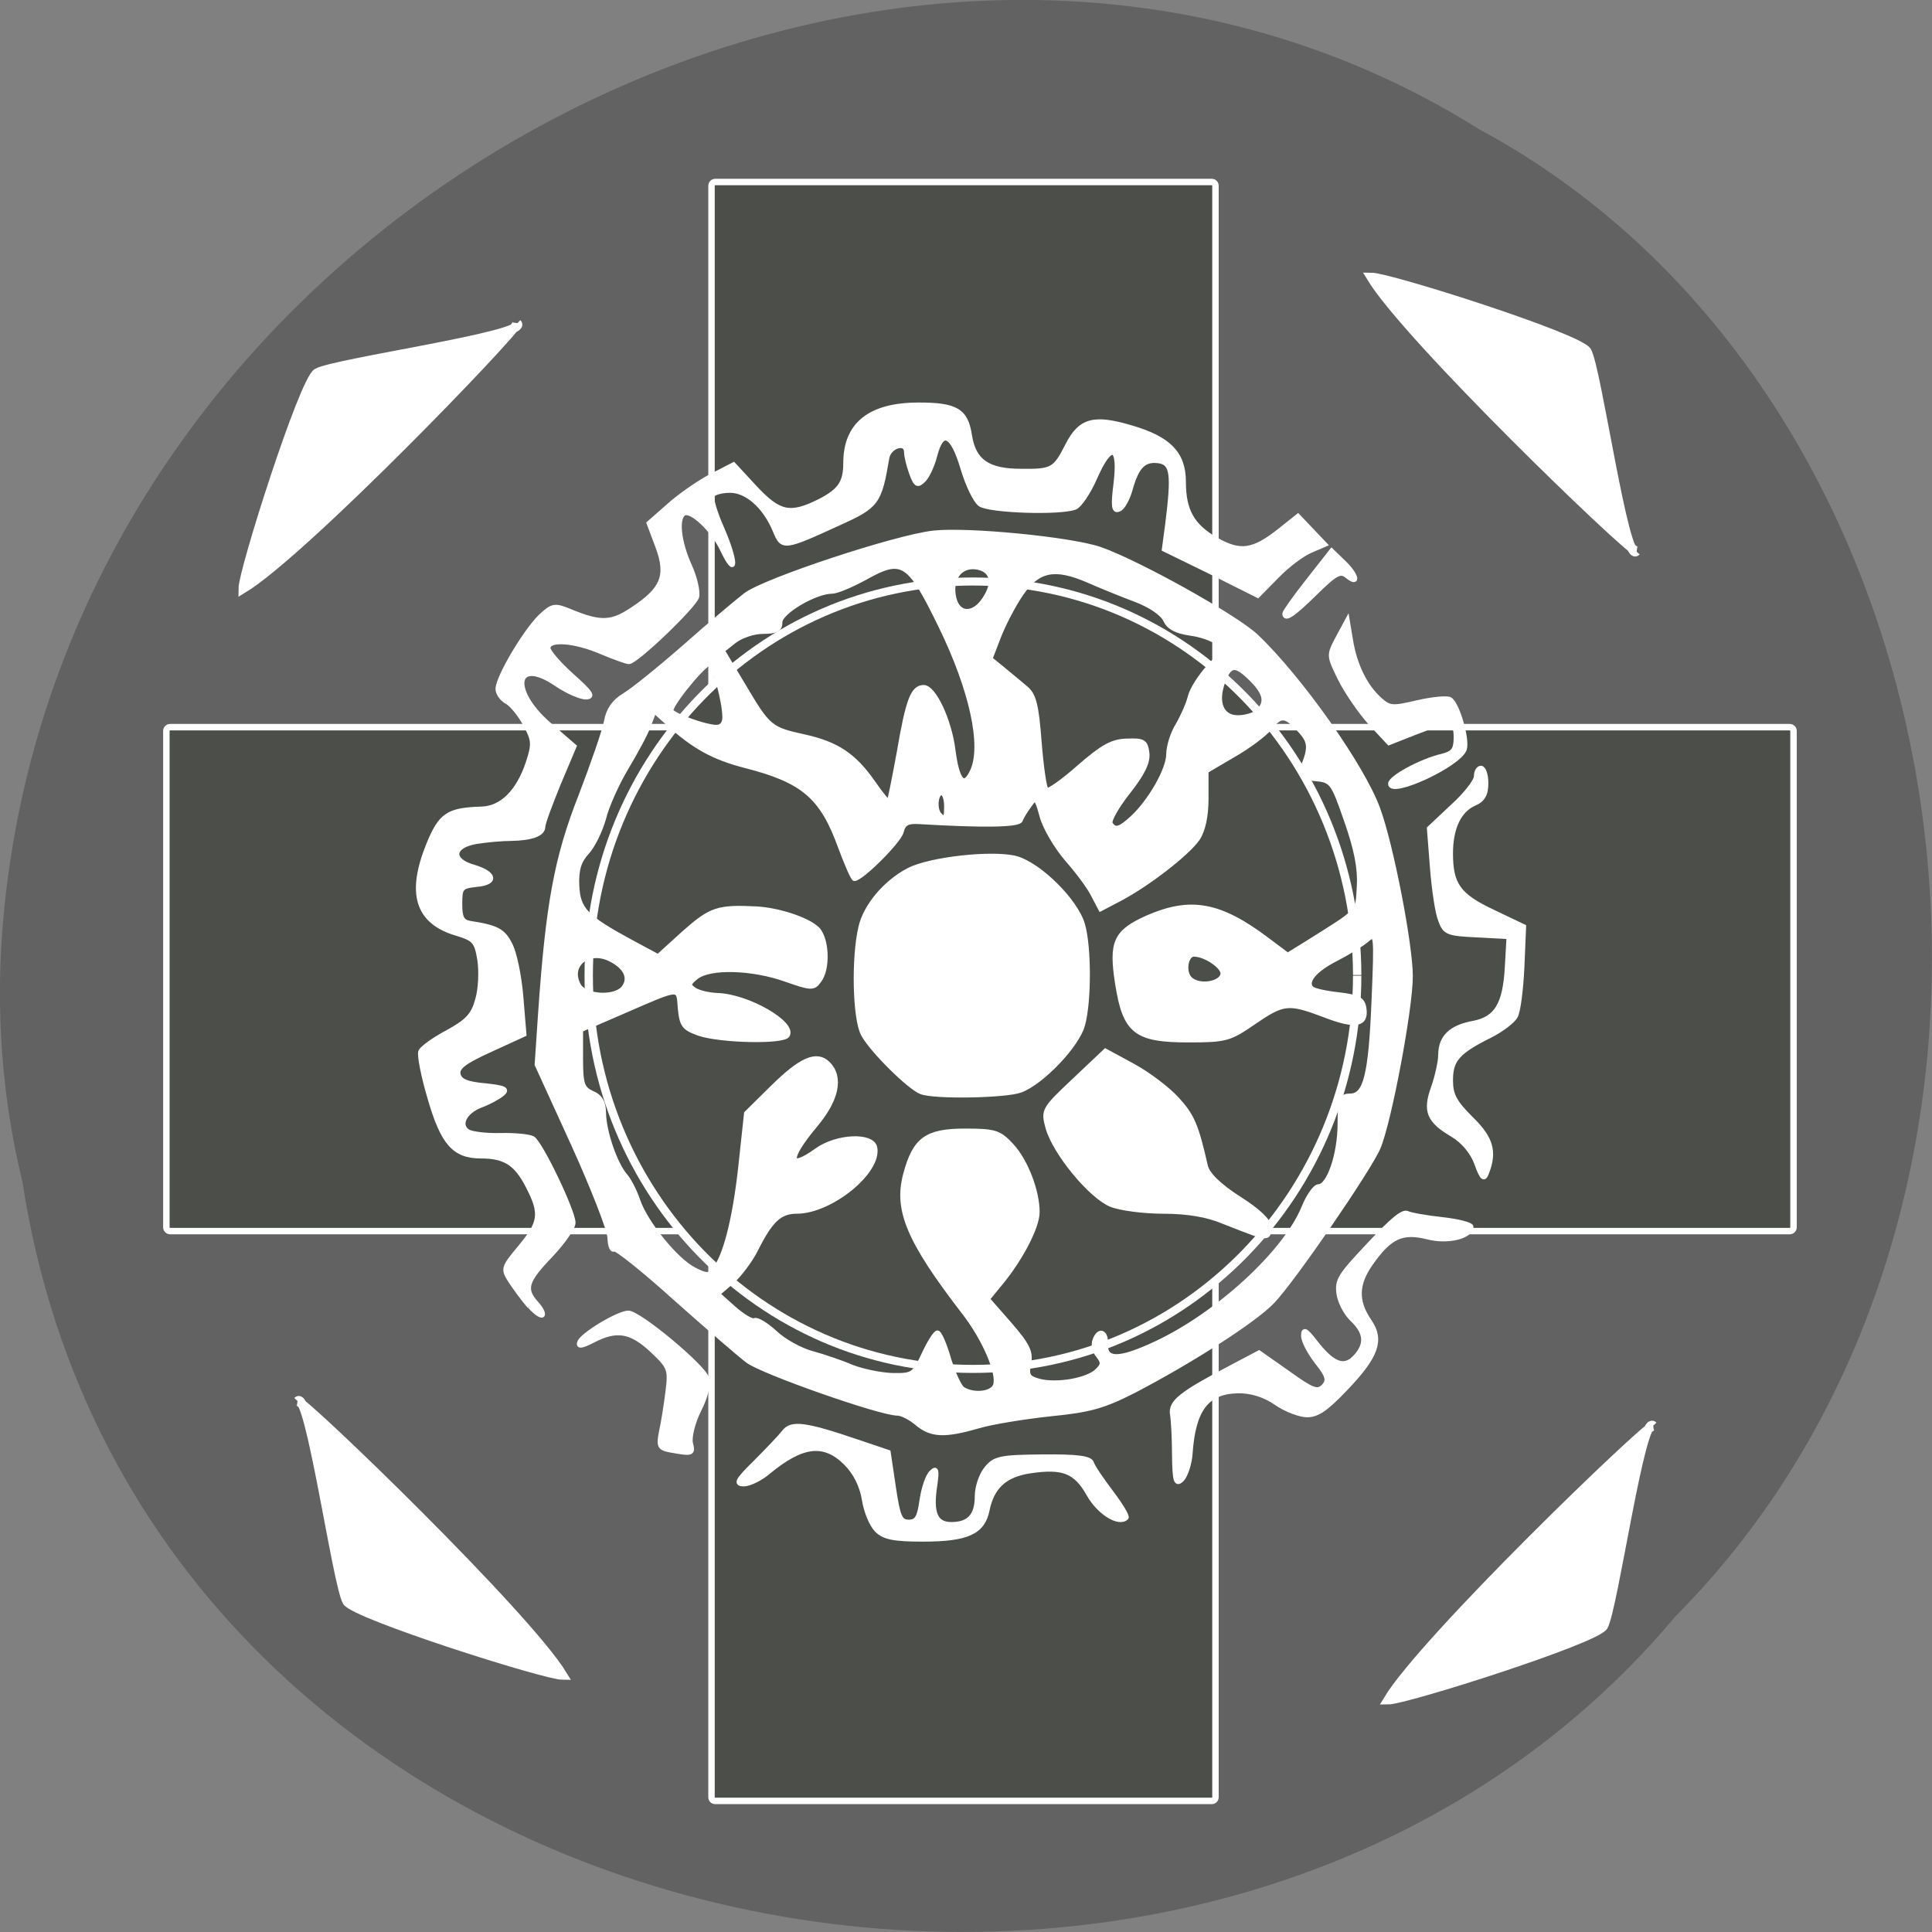 <svg xmlns="http://www.w3.org/2000/svg" viewBox="0 0 22 22"><rect x="0" y="0" width="22" height="22" fill="#808080" stroke="none"/><path d="m 0.254 13.449 c 1.367 8.945 13.48 11.336 18.828 4.953 c 4.711 -4.742 3.539 -13.816 -2.238 -16.93 c -6.633 -4.16 -16.301 0.984 -16.828 9.273 c -0.055 0.906 0.023 1.824 0.238 2.707" fill="#626262"/><g stroke="#fff"><g fill="#4c4e4a"><path d="m -25.404 -387.81 h 213.36 c 0.318 0 0.5 0.227 0.5 0.5 v 65.727 c 0 0.273 -0.182 0.5 -0.5 0.5 h -213.36 c -0.273 0 -0.5 -0.227 -0.5 -0.5 v -65.727 c 0 -0.273 0.227 -0.5 0.5 -0.5" transform="matrix(0 0.086 -0.086 0 -19.511 4.3)" stroke-width="0.854"/><path d="m 249.4 46.28 h 214.45 c 0.273 0 0.5 0.227 0.5 0.5 v 65.727 c 0 0.273 -0.227 0.5 -0.5 0.5 h -214.45 c -0.273 0 -0.5 -0.227 -0.5 -0.5 v -65.727 c 0 -0.273 0.227 -0.5 0.5 -0.5" transform="matrix(0.086 0 0 0.086 -19.511 4.3)" stroke-width="0.856"/></g><g fill="#fff" stroke-width="0.594" transform="matrix(0.086 0 0 0.086 0.345 -0.92)"><path d="m 66.08 183.66 c -0.727 -0.818 -1.818 -2.318 -2.455 -3.273 c -1.091 -1.682 -1.045 -1.818 1.227 -4.545 c 2.727 -3.273 2.909 -4.455 1.045 -8.05 c -1.545 -3.045 -3.045 -4 -6.227 -4 c -3.545 0 -5.05 -1.727 -6.773 -7.682 c -0.864 -2.909 -1.409 -5.682 -1.227 -6.182 c 0.182 -0.455 1.818 -1.636 3.636 -2.591 c 2.636 -1.455 3.364 -2.273 3.909 -4.318 c 0.409 -1.364 0.5 -3.727 0.273 -5.227 c -0.409 -2.455 -0.682 -2.773 -3.091 -3.5 c -5.182 -1.545 -6.318 -5.318 -3.636 -11.864 c 1.591 -3.864 2.591 -4.5 7 -4.636 c 2.682 -0.091 4.864 -2.273 6.136 -6.091 c 0.818 -2.5 0.773 -3 -0.364 -5.091 c -0.682 -1.273 -1.773 -2.636 -2.455 -3 c -0.636 -0.364 -1.182 -1.091 -1.182 -1.682 c 0 -1.545 3.636 -7.636 5.636 -9.591 c 1.591 -1.5 1.909 -1.545 3.909 -0.727 c 4.045 1.682 5.5 1.636 8.273 -0.227 c 4.045 -2.636 4.773 -4.455 3.364 -8.273 l -1.182 -3.136 l 2.636 -2.318 c 1.409 -1.273 3.955 -3.045 5.591 -3.909 l 3 -1.545 l 2.818 3.045 c 3.227 3.455 4.682 3.773 8.636 1.773 c 2.636 -1.364 3.364 -2.455 3.364 -5 c 0 -5.136 3.227 -7.727 9.682 -7.727 c 5 0 6.273 0.773 6.773 4.091 c 0.545 3.409 2.409 4.682 6.818 4.682 c 4.091 0.045 4.455 -0.136 6.136 -3.455 c 1.682 -3.273 3.455 -3.773 8.364 -2.318 c 5.05 1.455 7 3.455 7 7.182 c 0 3.818 1.136 5.864 4.318 7.682 c 3.182 1.818 4.909 1.545 8.364 -1.182 l 2.455 -1.955 l 1.818 1.909 l 1.773 1.864 l -1.909 0.818 c -1.091 0.455 -3.091 1.955 -4.455 3.364 l -2.545 2.591 l -6.182 -3.091 l -6.227 -3.045 l 0.455 -3.409 c 0.818 -6.545 0.636 -8 -1.136 -8.273 c -1.955 -0.273 -2.909 0.636 -3.773 3.727 c -0.364 1.318 -1.045 2.545 -1.545 2.682 c -0.682 0.273 -0.773 -0.455 -0.409 -3.364 c 0.636 -5.136 -0.636 -5.591 -2.682 -0.955 c -0.864 2 -2.091 3.818 -2.682 4.045 c -2 0.773 -11.364 0.455 -12.591 -0.409 c -0.636 -0.455 -1.682 -2.636 -2.318 -4.818 c -1.364 -4.545 -2.727 -5.182 -3.636 -1.682 c -0.318 1.273 -1 2.773 -1.5 3.273 c -0.818 0.818 -1.045 0.727 -1.636 -0.864 c -0.364 -1 -0.682 -2.273 -0.682 -2.818 c 0 -1.5 -2.273 -0.818 -2.545 0.773 c -1 5.909 -1.318 6.364 -6.364 8.636 c -7.318 3.364 -7.5 3.364 -8.455 1.045 c -1.318 -3.227 -3.727 -5.364 -5.955 -5.364 c -1.091 0 -2.136 0.273 -2.364 0.636 c -0.227 0.318 0.364 2.318 1.318 4.455 c 1.864 4.273 1.909 6.727 0 2.727 c -1.273 -2.682 -4.136 -5.364 -5.091 -4.773 c -1 0.636 -0.636 3.818 0.773 6.909 c 0.727 1.591 1.136 3.455 0.955 4.136 c -0.409 1.273 -8.05 8.591 -9 8.591 c -0.318 0 -1.955 -0.591 -3.682 -1.318 c -3.5 -1.5 -7 -1.773 -7 -0.5 c 0 0.455 1.409 2.091 3.136 3.636 c 2.545 2.273 2.909 2.818 1.864 2.864 c -0.773 0 -2.5 -0.773 -3.909 -1.727 c -5.409 -3.682 -6.273 0.682 -1.045 5.273 l 3.409 2.955 l -2.091 4.955 c -1.091 2.682 -2.045 5.227 -2.045 5.682 c 0 1 -1.545 1.545 -4.227 1.591 c -1.182 0 -3.227 0.182 -4.636 0.409 c -3.182 0.545 -3.409 2.455 -0.364 3.318 c 2.909 0.864 3.136 2.136 0.409 2.364 c -2.045 0.227 -2.182 0.409 -2.182 2.545 c 0 1.818 0.273 2.364 1.318 2.545 c 3.545 0.545 4.409 1 5.318 2.818 c 0.591 1.091 1.227 4.182 1.455 6.955 l 0.409 4.955 l -4.455 2.045 c -3.409 1.545 -4.455 2.318 -4.273 3.227 c 0.182 0.864 1.045 1.273 3.5 1.5 c 2.682 0.273 3.091 0.5 2.318 1.136 c -0.545 0.455 -1.818 1.136 -2.818 1.5 c -2.136 0.818 -3.045 2.591 -1.727 3.455 c 0.545 0.318 2.455 0.545 4.318 0.5 c 1.864 -0.045 3.773 0.136 4.273 0.409 c 1.045 0.636 5.364 9.636 5.364 11.182 c 0 0.636 -1.364 2.591 -3 4.318 c -3.273 3.409 -3.591 4.455 -1.864 6.364 c 0.591 0.636 0.955 1.364 0.773 1.545 c -0.182 0.182 -0.955 -0.364 -1.682 -1.182"/><path d="m 180.08 114.48 c 0 -0.818 4.091 -3.045 6.864 -3.682 c 1.455 -0.364 1.818 -0.818 1.818 -2.455 c 0 -2.409 -0.727 -2.455 -5.409 -0.636 l -3.455 1.364 l -2.455 -2.636 c -1.318 -1.455 -3.136 -4.091 -4 -5.818 c -1.545 -3.136 -1.545 -3.136 -0.318 -5.455 l 1.273 -2.364 l 0.455 2.727 c 0.545 3.273 1.909 6.05 3.818 7.773 c 1.318 1.182 1.727 1.182 5 0.409 c 2 -0.455 3.909 -0.636 4.318 -0.409 c 1 0.636 2.364 5.409 1.909 6.636 c -0.818 2.091 -9.818 6.227 -9.818 4.545"/><path d="m 166.08 91.93 c 0 -0.182 1.364 -2.136 3.091 -4.318 l 3.136 -4 l 1.545 1.5 c 1.727 1.591 2.182 3.227 0.5 1.864 c -0.864 -0.727 -1.5 -0.409 -4.182 2.227 c -2.955 2.909 -4.091 3.682 -4.091 2.727"/><path d="m 191.49 164.75 c -0.545 -1.5 -1.727 -2.909 -3.136 -3.773 c -3.182 -1.864 -3.727 -3.136 -2.591 -6.273 c 0.5 -1.409 0.955 -3.409 0.955 -4.409 c 0.045 -2.318 1.409 -3.591 4.364 -4.136 c 3.045 -0.591 4.182 -2.455 4.455 -7.409 l 0.227 -4 l -4.182 -0.227 c -3.864 -0.182 -4.273 -0.318 -4.864 -1.955 c -0.409 -0.955 -0.864 -4.091 -1.091 -6.955 l -0.409 -5.227 l 3.091 -2.909 c 1.727 -1.545 3.136 -3.364 3.136 -4 c 0 -0.591 0.273 -1.091 0.636 -1.091 c 0.364 0 0.682 0.909 0.682 2 c 0 1.5 -0.409 2.227 -1.591 2.727 c -2 0.909 -3.091 3.227 -3.091 6.591 c 0 4.136 1.045 5.591 5.591 7.727 l 4.091 1.955 l -0.227 5.364 c -0.136 2.909 -0.5 5.864 -0.864 6.5 c -0.318 0.636 -1.864 1.818 -3.409 2.591 c -4.273 2.136 -5.182 3.182 -5.182 5.909 c 0 1.955 0.545 2.909 2.682 5.05 c 2.682 2.591 3.182 4.409 2.091 7.182 c -0.364 1 -0.636 0.773 -1.364 -1.227"/></g><path d="m 177.65 134.84 c -0.037 24.01 -18.333 43.507 -40.91 43.47 c -22.577 0 -40.873 -19.5 -40.873 -43.507 c 0 -24.04 18.296 -43.545 40.873 -43.545 c 22.577 0 40.873 19.463 40.91 43.507" transform="matrix(0.107 0 0 0.103 -3.554 -2.778)" fill="#4c4e4a" stroke-width="0.89"/><g fill="#fff"><g stroke-width="0.594"><g transform="matrix(0.086 0 0 0.086 0.345 -0.92)"><path d="m 117.99 155.3 c -1.545 -0.545 -6.682 -5.636 -7.727 -7.682 c -1.091 -2.045 -1.273 -10.09 -0.318 -14.14 c 0.636 -2.818 3.273 -5.955 6.318 -7.545 c 2.818 -1.5 11.227 -2.409 14.273 -1.591 c 3.091 0.864 7.909 5.636 8.818 8.773 c 0.864 2.955 0.864 10.273 0 13.318 c -0.727 2.682 -5.409 7.591 -8.227 8.636 c -1.909 0.727 -11.318 0.909 -13.14 0.227"/><path d="m 117.4 199.16 c -0.864 -0.727 -2 -1.318 -2.591 -1.318 c -2.273 0 -17.909 -5.5 -19.818 -6.955 c -1.136 -0.864 -5.455 -4.591 -9.636 -8.318 c -4.136 -3.727 -7.773 -6.636 -8.05 -6.455 c -0.318 0.182 -0.545 -0.5 -0.591 -1.5 c 0 -1 -2.182 -6.591 -4.818 -12.409 l -4.818 -10.545 l 0.455 -6.773 c 1 -14.455 2.136 -20.636 5.318 -28.727 c 1.636 -4.273 3.182 -8.727 3.409 -9.955 c 0.273 -1.545 1.045 -2.636 2.409 -3.455 c 1.091 -0.636 4.636 -3.5 7.909 -6.364 c 3.227 -2.864 6.909 -5.955 8.136 -6.909 c 2.591 -1.955 19.773 -7.636 24.864 -8.227 c 4.545 -0.5 18.05 0.818 22 2.136 c 5 1.727 17.909 8.909 20.727 11.545 c 5.773 5.455 14.14 17.318 16.14 22.864 c 1.773 4.818 4.318 18 4.318 22.18 c 0 4.273 -2.818 19.273 -4.273 22.682 c -1.182 2.818 -11.318 17.591 -14 20.364 c -2.318 2.455 -10.727 7.864 -18.318 11.818 c -4.091 2.091 -5.955 2.591 -11.05 3.091 c -3.364 0.364 -7.682 1.045 -9.545 1.591 c -4.545 1.318 -6.273 1.227 -8.182 -0.364 m 10.364 -5 c 0.591 -1.5 -1.409 -6.182 -4.136 -9.682 c -7.318 -9.5 -9.05 -13.591 -7.727 -18.364 c 1.227 -4.545 2.773 -5.682 7.864 -5.682 c 3.955 0 4.545 0.182 6.182 1.955 c 1.864 2 3.409 6 3.409 8.818 c 0 1.909 -2.136 6.05 -4.727 9.227 l -1.864 2.273 l 2.909 3.318 c 2.409 2.773 2.864 3.727 2.545 5.227 c -0.318 1.591 -0.091 1.909 1.409 2.318 c 2.409 0.591 6.409 -0.136 7.636 -1.364 c 0.818 -0.773 0.818 -1.136 0.136 -2 c -0.5 -0.545 -0.682 -1.5 -0.455 -2.045 c 0.545 -1.5 1.545 -1.182 1.455 0.5 c -0.091 2.227 1.818 2.182 6.682 -0.091 c 8.136 -3.818 17.05 -12 19.5 -17.909 c 0.636 -1.591 1.545 -2.864 2 -2.864 c 1.364 0 2.818 -4.273 2.818 -8.318 c 0 -3.273 0.182 -3.682 1.364 -3.682 c 2.045 0 2.727 -2.727 3.136 -12.727 c 0.364 -8.773 0.318 -8.955 -0.909 -7.909 c -0.682 0.591 -2.545 1.727 -4.136 2.545 c -2.773 1.409 -4.091 3 -3.182 3.864 c 0.227 0.273 1.864 0.636 3.591 0.818 c 2.636 0.318 3.182 0.636 3.364 1.864 c 0.318 2.182 -1.182 2.455 -5.273 0.864 c -4.818 -1.818 -5.409 -1.727 -9.409 1 c -3.136 2.182 -3.727 2.318 -8.591 2.318 c -7 0 -8.409 -1.136 -9.409 -7.455 c -0.864 -5.545 -0.273 -6.864 3.955 -8.773 c 5.727 -2.5 9.591 -1.818 15.864 2.909 l 2.727 2.045 l 2.5 -1.545 c 7.227 -4.545 6.727 -4 6.955 -7.591 c 0.136 -2.318 -0.364 -4.909 -1.682 -8.636 c -1.773 -5.136 -1.955 -5.364 -4.091 -5.545 c -1.773 -0.182 -2.136 -0.455 -1.773 -1.364 c 1.182 -2.773 1.091 -3.591 -0.364 -5.136 c -1.864 -2 -2.455 -2.045 -3.909 -0.227 c -0.636 0.773 -2.773 2.409 -4.773 3.545 l -3.636 2.136 v 3.636 c 0 2.318 -0.409 4.227 -1.136 5.318 c -1.364 1.955 -6.455 5.909 -10.182 7.909 l -2.682 1.409 l -0.955 -1.818 c -0.5 -1.045 -2.091 -3.182 -3.5 -4.773 c -1.409 -1.636 -2.909 -4.182 -3.318 -5.682 c -0.682 -2.5 -0.818 -2.636 -1.636 -1.455 c -0.5 0.682 -1.045 1.545 -1.182 1.955 c -0.227 0.682 -5.05 0.727 -13.455 0.227 c -1.5 -0.091 -2.045 0.182 -2.318 1.318 c -0.318 1.273 -5.318 6.227 -6.227 6.227 c -0.182 0 -1 -1.864 -1.864 -4.182 c -2.409 -6.682 -4.909 -8.818 -12.545 -10.773 c -4.273 -1.091 -6.864 -2.545 -10.273 -5.636 l -1.818 -1.636 l -0.727 1.909 c -0.364 1.045 -1.727 3.545 -2.955 5.591 c -1.227 2.045 -2.591 5.05 -3 6.727 c -0.455 1.636 -1.455 3.682 -2.227 4.5 c -1.045 1.136 -1.409 2.318 -1.318 4.364 c 0.136 3.182 1.136 4.227 7.091 7.455 l 3.636 1.955 l 3.455 -3.136 c 3.545 -3.136 4.455 -3.455 9.682 -3.182 c 2.818 0.182 6.5 1.364 7.864 2.591 c 1.364 1.182 1.591 5.364 0.318 6.955 c -0.727 1.045 -1.091 1 -4.455 -0.182 c -4.364 -1.545 -9.955 -1.727 -11.773 -0.318 c -1.091 0.864 -1.136 1.091 -0.273 1.682 c 0.545 0.364 1.909 0.682 3 0.727 c 4 0.091 10.318 3.727 9.318 5.318 c -0.545 0.909 -8.818 0.727 -11.682 -0.227 c -2.045 -0.727 -2.318 -1.091 -2.545 -3.364 c -0.227 -2.909 0.182 -2.909 -7.773 0.545 l -5.364 2.318 v 3.864 c 0 3.364 0.227 3.909 1.5 4.5 c 1.091 0.455 1.545 1.227 1.545 2.682 c 0.045 2.455 1.5 6.682 2.818 8.227 c 0.545 0.591 1.318 2.136 1.727 3.364 c 1 2.909 5 7.864 7.409 9.09 c 1.545 0.818 2.045 0.818 2.636 0.091 c 1.455 -1.727 2.727 -6.636 3.5 -13.591 l 0.773 -7.182 l 3.455 -3.409 c 3.818 -3.773 5.864 -4.636 7.364 -3.182 c 1.818 1.818 1.182 4.773 -1.682 8.182 c -3.727 4.455 -3.636 6.05 0.182 3.318 c 2.636 -1.909 7.364 -2.136 7.727 -0.364 c 0.636 3.182 -5.864 8.455 -10.364 8.455 c -2.227 0 -3.455 1.136 -5.409 5.05 c -0.727 1.455 -2.182 3.364 -3.182 4.273 l -1.864 1.591 l 2.136 1.909 c 1.182 1.045 2.409 1.773 2.727 1.591 c 0.318 -0.182 1.545 0.545 2.727 1.636 c 1.136 1.091 3.364 2.318 4.909 2.727 c 1.5 0.409 3.909 1.227 5.273 1.818 c 1.409 0.545 3.818 1.045 5.364 1.091 c 2.682 0.045 2.864 -0.091 4.136 -2.773 c 0.727 -1.591 1.545 -2.864 1.818 -2.864 c 0.273 0 0.955 1.545 1.5 3.455 c 0.591 1.909 1.409 3.727 1.864 4 c 1.409 0.909 3.864 0.636 4.273 -0.455 m -49.23 -52.636 c 1 -1.227 0.364 -2.727 -1.591 -3.727 c -2.909 -1.591 -5.818 0.636 -4.318 3.364 c 0.818 1.5 4.727 1.773 5.909 0.364 m 79.36 -1.818 c 0.182 -0.955 -2.273 -2.636 -3.818 -2.636 c -1 0 -1.409 2.182 -0.591 3.136 c 1 1.227 4.136 0.864 4.409 -0.5 m -12 -20.682 c 2.409 -2.227 4.818 -6.455 4.818 -8.455 c 0 -1.045 0.545 -2.773 1.227 -3.864 c 0.636 -1.091 1.409 -2.818 1.636 -3.773 c 0.227 -0.955 1.364 -2.727 2.5 -3.955 c 1.773 -1.864 1.909 -2.318 1.091 -3.136 c -0.5 -0.5 -2.136 -1.091 -3.591 -1.273 c -1.818 -0.273 -2.818 -0.773 -3.273 -1.773 c -0.364 -0.818 -2 -1.955 -3.955 -2.682 c -1.818 -0.682 -4.727 -1.864 -6.364 -2.591 c -4.364 -1.864 -6.545 -1.409 -8.773 1.818 c -1 1.455 -2.318 4 -2.955 5.636 l -1.136 2.955 l 1.682 1.364 c 0.909 0.773 2.273 1.864 3 2.5 c 1.091 0.864 1.455 2.227 1.818 7.136 c 0.273 3.364 0.682 6.227 0.955 6.409 c 0.273 0.136 2.227 -1.227 4.318 -3.091 c 3.091 -2.682 4.364 -3.409 6.318 -3.455 c 2.182 -0.091 2.5 0.091 2.682 1.636 c 0.136 1.227 -0.636 2.773 -2.545 5.182 c -1.5 1.909 -2.545 3.773 -2.318 4.136 c 0.591 0.955 1.227 0.773 2.864 -0.727 m -24.591 -1.636 c 0 -0.909 -0.273 -1.682 -0.636 -1.682 c -0.773 0 -0.955 2.227 -0.227 2.909 c 0.727 0.727 0.864 0.5 0.864 -1.227 m -6.273 -7.05 c 1.182 -6.909 1.818 -8.636 3.273 -8.636 c 1.364 0 3.409 4.364 3.909 8.318 c 0.545 4.182 1.455 5.136 2.545 2.727 c 1.5 -3.318 -0.091 -10.682 -4.182 -19.09 c -4.227 -8.682 -5.091 -9.227 -10.09 -6.409 c -1.773 0.955 -3.682 1.773 -4.318 1.773 c -2.227 0 -6.864 2.727 -6.864 4.045 c 0 1 -0.5 1.273 -2.273 1.273 c -1.273 0 -2.955 0.591 -3.818 1.273 l -1.545 1.227 l 2.773 4.636 c 3.318 5.591 3.545 5.773 8.091 6.773 c 4.318 0.955 6.591 2.5 9.09 6.091 c 1.045 1.5 1.955 2.636 2.091 2.5 c 0.091 -0.091 0.682 -3.045 1.318 -6.5 m -23.09 -4.682 c 0 -2.091 -1.455 -7.364 -1.955 -7.182 c -1.182 0.5 -5.545 5.955 -5.091 6.409 c 0.636 0.682 4.455 2.045 5.864 2.091 c 0.773 0.045 1.182 -0.455 1.182 -1.318 m 70.64 -0.773 c 1.227 -1.182 0.955 -2.409 -0.864 -4.227 c -2.091 -2.091 -2.864 -2.045 -3.727 0.182 c -1.091 2.818 -0.273 4.864 1.909 4.864 c 1.045 0 2.227 -0.364 2.682 -0.818 m -36.23 -14.864 c 1.5 -2.227 1 -3.955 -1.182 -4.227 c -2.136 -0.227 -3.455 1.682 -2.818 4.182 c 0.545 2.182 2.591 2.227 4 0.045"/><path d="m 162.04 174.02 c -0.545 -0.182 -2.409 -0.909 -4.136 -1.591 c -2.045 -0.864 -4.682 -1.318 -7.864 -1.318 c -2.591 0 -5.727 -0.409 -6.955 -0.909 c -2.727 -1.136 -7.455 -6.909 -8.364 -10.182 c -0.636 -2.318 -0.545 -2.455 3.5 -6.273 l 4.136 -3.909 l 3.682 2 c 2 1.091 4.636 3.091 5.818 4.409 c 2 2.182 2.545 3.455 3.773 8.864 c 0.273 1.091 1.727 2.545 4.409 4.273 c 2.591 1.636 4 3 4 3.818 c 0 1.273 -0.227 1.409 -2 0.818"/><path d="m 84.67 202.71 c -1.364 -0.273 -1.5 -0.545 -1.136 -2.409 c 0.273 -1.182 0.636 -3.545 0.864 -5.318 c 0.364 -3 0.273 -3.273 -2.091 -5.5 c -2.773 -2.591 -4.682 -2.909 -7.818 -1.273 c -1.5 0.773 -2 0.818 -1.773 0.227 c 0.318 -1 5.091 -3.864 6.455 -3.909 c 1.364 -0.045 9.909 7.05 10.409 8.636 c 0.273 0.818 -0.136 2.5 -1.045 4.273 c -0.818 1.636 -1.273 3.591 -1.091 4.364 c 0.364 1.409 0.227 1.455 -2.773 0.909"/><path d="m 112.08 213.3 c -0.682 -0.682 -1.455 -2.5 -1.682 -4.091 c -0.318 -1.818 -1.136 -3.5 -2.409 -4.773 c -2.864 -2.864 -5.773 -2.545 -10.273 1.182 c -1 0.864 -2.5 1.591 -3.227 1.591 c -1.182 0 -0.909 -0.5 1.545 -2.909 c 1.591 -1.591 3.318 -3.409 3.773 -4 c 0.955 -1.273 2.818 -1.045 9.5 1.227 l 4.318 1.455 l 0.682 4.591 c 0.591 3.955 0.864 4.636 2 4.636 c 1.091 0 1.409 -0.591 1.727 -2.864 c 0.227 -1.545 0.773 -3.227 1.273 -3.682 c 0.682 -0.682 0.773 -0.364 0.5 1.636 c -0.591 3.727 0.045 5.227 2.136 5.227 c 2.364 0 3.409 -1.136 3.409 -3.727 c 0 -1.182 0.545 -2.818 1.227 -3.636 c 1.091 -1.364 1.818 -1.545 7.455 -1.591 c 4.545 -0.045 6.273 0.182 6.5 0.818 c 0.136 0.5 1.318 2.227 2.591 3.909 c 1.273 1.682 2.182 3.182 2 3.364 c -1 0.955 -3.636 -0.682 -5 -3.136 c -1.727 -3.045 -3.409 -3.682 -7.727 -3.045 c -3.318 0.5 -5.05 2.045 -5.682 5.182 c -0.591 2.909 -2.636 3.864 -8.545 3.864 c -3.864 0 -5.136 -0.273 -6.091 -1.227"/></g><path d="m 399.99 137.37 c -0.955 0 -2.818 -0.682 -4.136 -1.591 c -1.5 -1.045 -3.318 -1.636 -5.091 -1.591 c -4.091 0.091 -5.864 2.409 -6.273 8.227 c -0.091 1.364 -0.591 2.909 -1.091 3.455 c -0.818 0.818 -1 0.318 -1.045 -3.136 c 0 -2.273 -0.136 -4.727 -0.273 -5.5 c -0.227 -1.591 1.227 -2.727 7.455 -6 l 4.045 -2.136 l 3.818 2.682 c 3.227 2.318 3.909 2.591 4.727 1.773 c 0.727 -0.773 0.545 -1.409 -0.909 -3.227 c -0.955 -1.227 -1.773 -2.773 -1.773 -3.455 c 0 -0.955 0.318 -0.818 1.545 0.773 c 2.318 3 3.818 3.591 5.273 2.091 c 1.636 -1.727 1.5 -3.273 -0.364 -5.05 c -0.864 -0.818 -1.636 -2.364 -1.773 -3.409 c -0.227 -1.773 0.136 -2.364 4 -6.455 c 3.136 -3.364 4.5 -4.455 5.091 -4.182 c 0.455 0.227 2.545 0.591 4.636 0.818 c 2.091 0.227 3.773 0.682 3.818 0.955 c 0 1.318 -3.045 2.091 -5.727 1.409 c -3.409 -0.864 -5.05 -0.091 -7.545 3.455 c -1.955 2.773 -2 5.05 -0.182 7.682 c 1.682 2.455 0.955 4.591 -3.136 8.864 c -2.636 2.773 -3.727 3.5 -5.091 3.545" transform="matrix(0.086 0 0 0.086 -19.511 4.3)"/></g><g stroke-width="1.191" transform="matrix(0.086 0 0 0.086 -19.511 4.3)"><path d="m 445.77 138.78 c -1.636 -1.682 -5.273 24.318 -6.591 26.545 c -1.091 1.773 -26.23 9.773 -28.545 9.773 c 4.818 -8 34.09 -36.18 35.14 -36.32"/><path d="m 266.27 135.51 c 1.591 -1.682 5.227 24.318 6.545 26.545 c 1.091 1.773 26.27 9.773 28.591 9.773 c -4.864 -8 -34.09 -36.18 -35.14 -36.32"/><path d="m 295.36 -7.176 c 1.727 1.591 -24.273 5.227 -26.5 6.545 c -1.818 1.091 -9.818 26.23 -9.818 28.591 c 8.05 -4.864 36.18 -34.09 36.32 -35.18"/><path d="m 443.54 23.01 c -1.591 1.727 -5.227 -24.273 -6.545 -26.5 c -1.091 -1.818 -26.23 -9.818 -28.591 -9.818 c 4.864 8.05 34.09 36.18 35.18 36.32"/></g></g></g></svg>